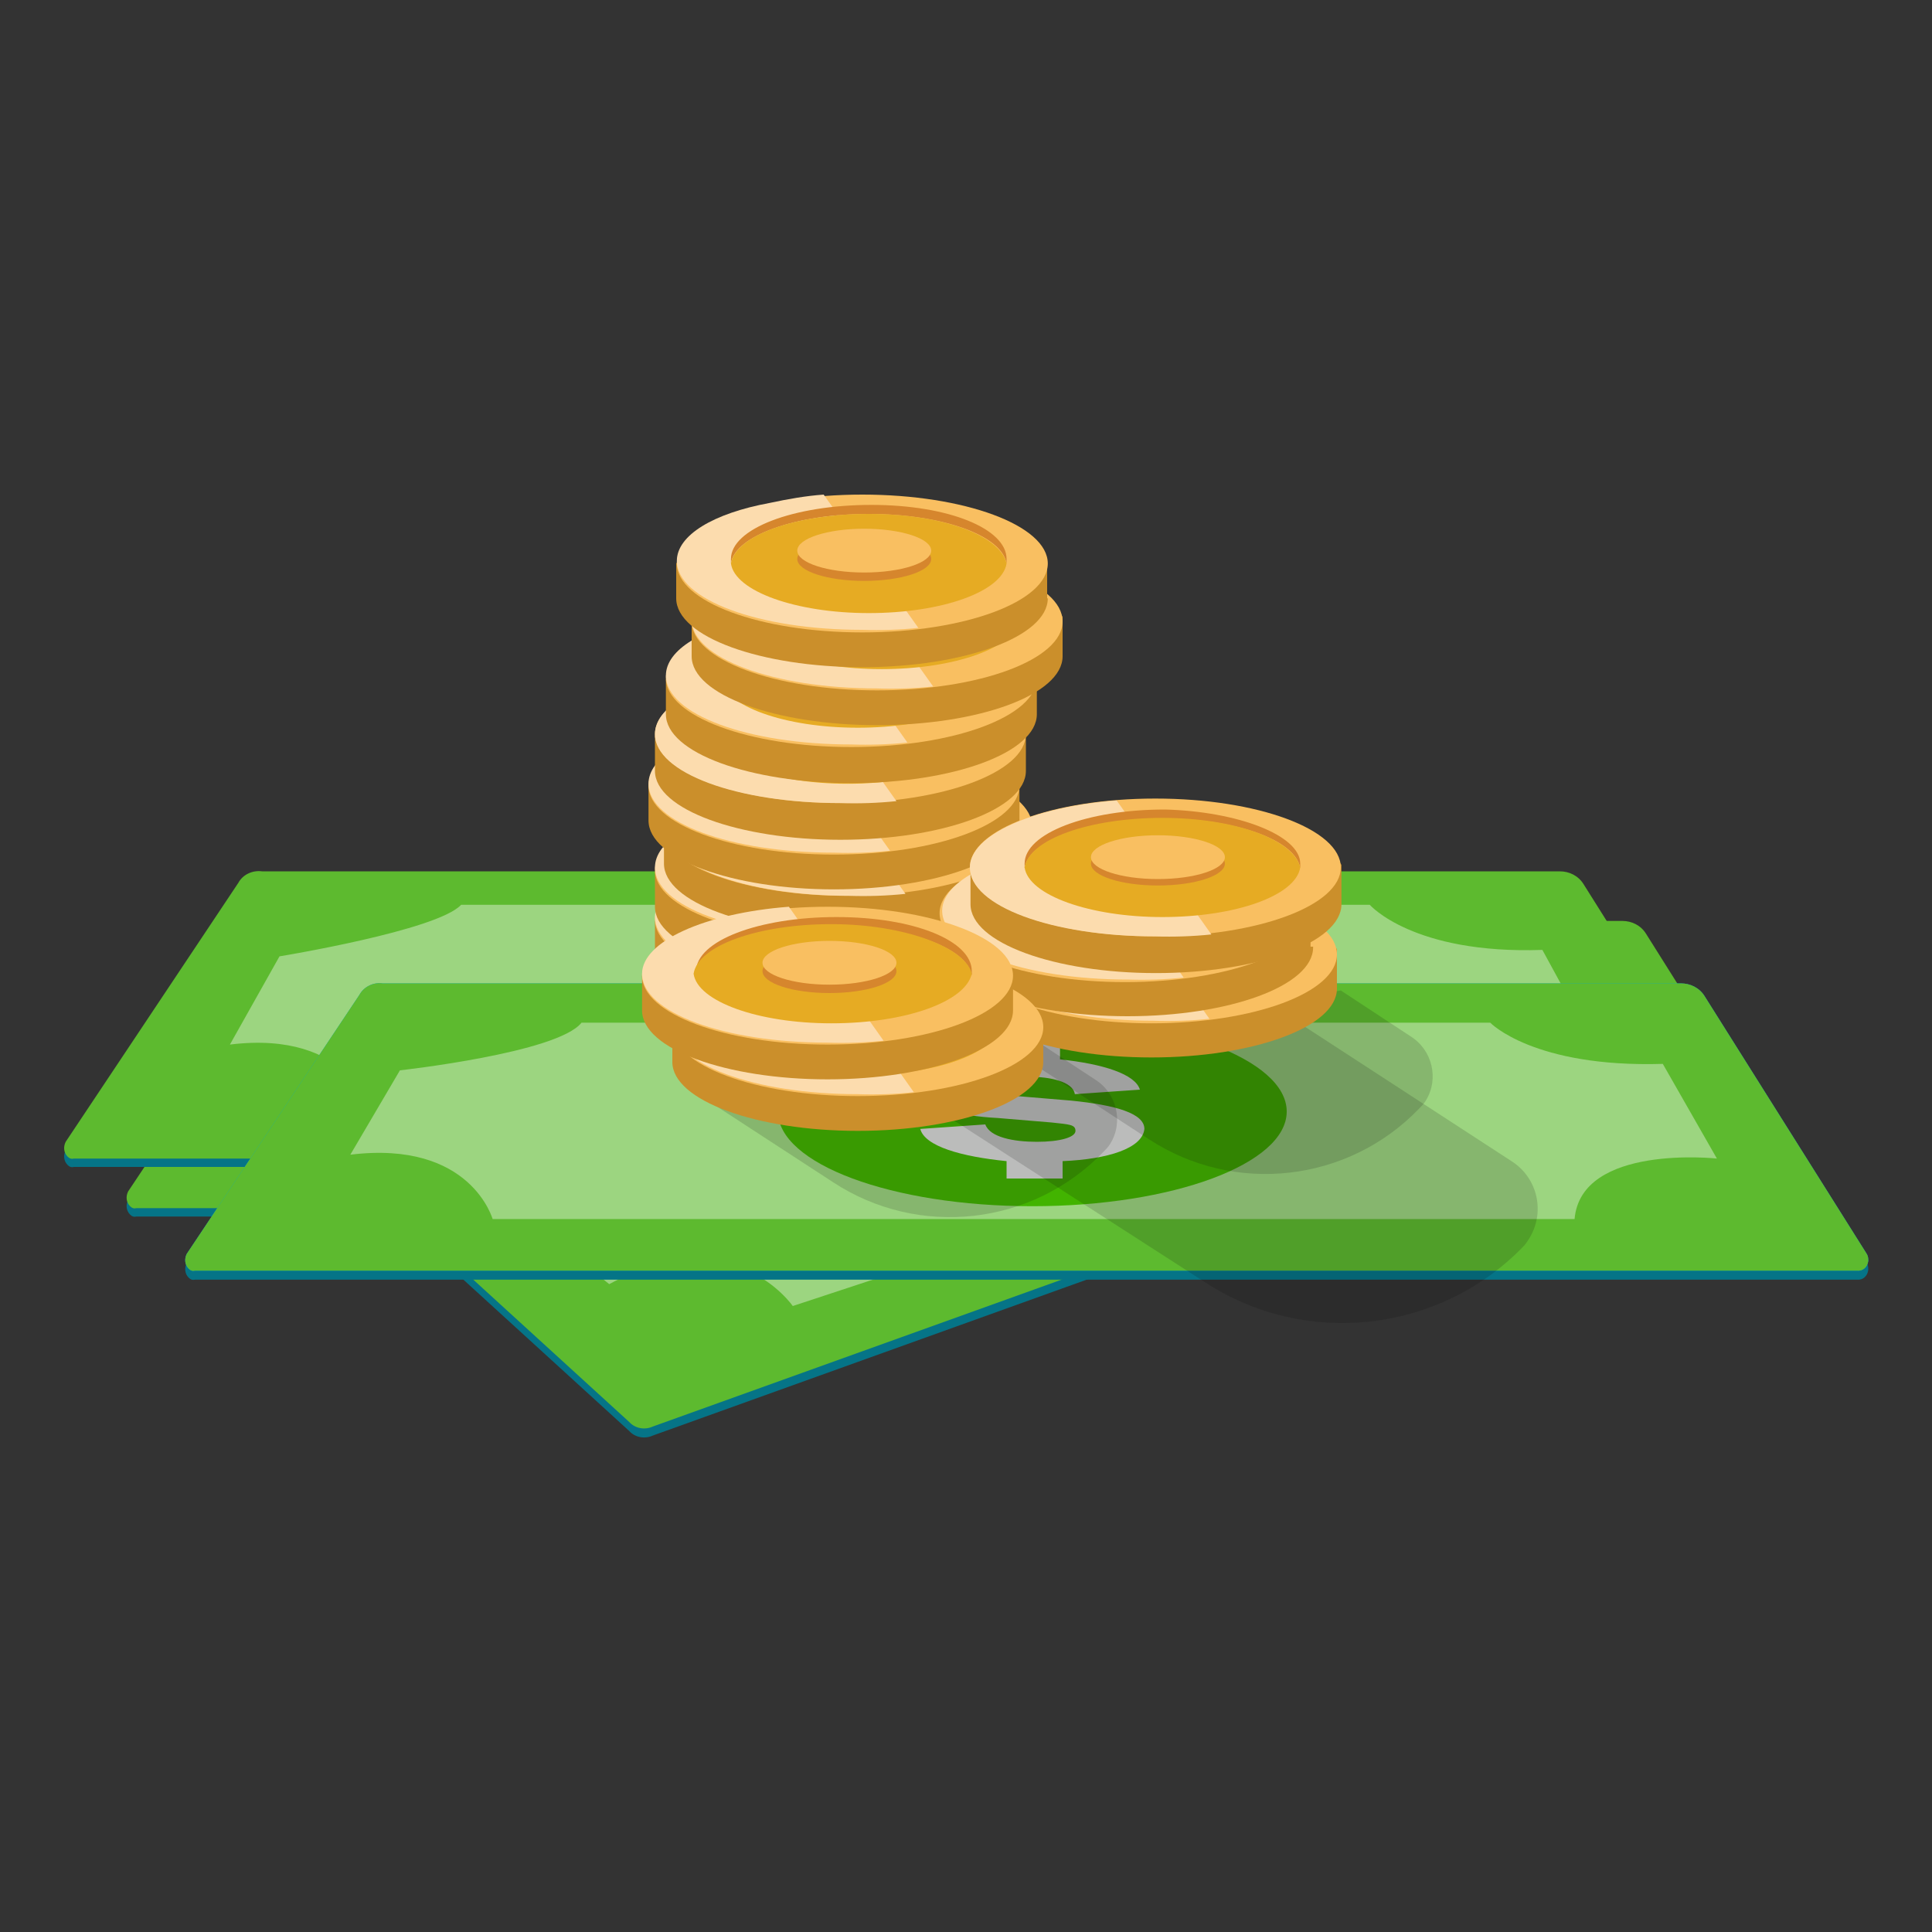 <?xml version="1.0" encoding="utf-8"?>
<!-- Generator: Adobe Illustrator 23.0.2, SVG Export Plug-In . SVG Version: 6.00 Build 0)  -->
<svg version="1.1" id="Layer_1" xmlns="http://www.w3.org/2000/svg" xmlns:xlink="http://www.w3.org/1999/xlink" x="0px" y="0px"
	 viewBox="0 0 300 300" style="enable-background:new 0 0 300 300;" xml:space="preserve">
<rect x="0" y="0" width="300" height="300" fill="#333333" stroke="none"/>
<style type="text/css">
	.st0{fill:#057487;}
	.st1{fill:#5DBA2F;}
	.st2{opacity:0.39;fill:#FFFFFF;enable-background:new    ;}
	.st3{fill:#BBD162;}
	.st4{fill:#8CB843;}
	.st5{fill:#DBDCDA;}
	.st6{fill:#00A9CE;}
	.st7{fill:#CB8F2B;}
	.st8{fill:#F9BF61;}
	.st9{fill:#FCDCAE;}
	.st10{fill:#D6862D;}
	.st11{fill:#E6AB23;}
	.st12{fill:#42B400;}
	.st13{opacity:0.15;fill:#090909;enable-background:new    ;}
</style>
<title>why-save</title>
<g>
	<path class="st0" d="M70.2,197.1l27.5,25.1c0.9,1,2.4,1.3,3.7,0.7l82.1-29.5"/>
	<path class="st1" d="M70.2,195.7l27.5,25.1c0.9,1,2.4,1.3,3.7,0.7l82.1-29.5"/>
	<path class="st2" d="M148.6,194.4l-25.5,8.4c0,0-9.4-13.7-28.5-3.4l-7.4-6l38.5-4.4L148.6,194.4z"/>
	<path class="st0" d="M46.7,146.1l-26.8,40.2c-0.4,0.8-0.3,1.7,0.3,2.3c0.3,0.3,0.6,0.4,1,0.3h258.1c0.9,0.1,1.6-0.6,1.7-1.5
		c0-0.1,0-0.1,0-0.2c0-0.4-0.1-0.7-0.3-1l-25.1-39.9c-0.8-1.3-2.2-2-3.7-2H50.7C49.2,144.1,47.6,144.8,46.7,146.1z"/>
	<path class="st1" d="M46.7,144.8L19.9,185c-0.4,0.8-0.3,1.7,0.3,2.3c0.3,0.3,0.6,0.4,1,0.3h258.1c0.9,0.1,1.6-0.6,1.7-1.5
		c0-0.1,0-0.1,0-0.2c0-0.4-0.1-0.7-0.3-1l-25.1-39.9c-0.8-1.3-2.2-2-3.7-2H50.7C49.2,142.8,47.6,143.5,46.7,144.8z"/>
	<path class="st3" d="M45.7,168.6l7.7-15.1c0,0,24.5,5.4,28.2-9h141.1c0,0,6.7,9.4,26.8,8.7l8.4,15.1c0,0-21.1,2-22.1,9.7H67.8
		C67.8,177.6,64.5,166.2,45.7,168.6z"/>
	<ellipse class="st4" cx="151.3" cy="162.6" rx="39.5" ry="14.7"/>
	<path class="st5" d="M156,170.6v2.7h-8.7v-2.7c-7-0.7-12.7-2.3-13.4-5l10.1-0.7c0.7,2,4.4,2.7,8,2.7s6-0.7,6-1.7s-1-1-3.7-1.3
		l-8.4-0.7c-6-0.3-11.4-1.7-11.4-4.4c0-2.7,5-4.4,12.4-4.7v-2.7h9v2.7c6.7,0.7,11.7,2.3,12.4,4.7l-10.1,0.7c-0.3-2-4-2.7-7-2.7
		c-3,0-5.4,0.7-5.4,1.7s1,1,3.4,1.3l8.4,0.7c7,0.7,11.4,2,11.4,4.4C168.7,168.6,163,170.3,156,170.6z"/>
	<path class="st0" d="M37,138.4l-26.8,40.2c-0.4,0.8-0.3,1.7,0.3,2.3c0.3,0.3,0.6,0.4,1,0.3h258.1c0.9,0.1,1.6-0.6,1.7-1.5
		c0-0.1,0-0.1,0-0.2c0-0.4-0.1-0.7-0.3-1l-25.1-39.9c-0.8-1.3-2.2-2-3.7-2H40.7C39.2,136.4,37.7,137.1,37,138.4z"/>
	<path class="st1" d="M37,137.1l-26.8,40.2c-0.4,0.8-0.3,1.7,0.3,2.3c0.3,0.3,0.6,0.4,1,0.3h258.1c0.9,0.1,1.6-0.6,1.7-1.5
		c0-0.1,0-0.1,0-0.2c0-0.4-0.1-0.7-0.3-1l-25.1-39.9c-0.8-1.3-2.2-2-3.7-2H40.7C39.2,135.1,37.7,135.8,37,137.1z"/>
	<path class="st2" d="M35.7,162.2l7.7-13.7c0,0,24.5-4,28.2-8h141.1c0,0,6.7,7.7,26.8,7l8.4,15.4c0,0-21.1-3.7-22.1,10.1H57.8
		C57.8,172.6,54.4,159.9,35.7,162.2z"/>
	<ellipse class="st6" cx="141.2" cy="154.9" rx="39.5" ry="14.7"/>
	<path class="st5" d="M145.9,162.9v2.7h-8.7v-2.7c-7-0.7-12.7-2.3-13.4-5l10.1-0.7c0.7,2,4.4,2.7,8,2.7s6-0.7,6-1.7s-1-1-3.7-1.3
		l-8.4-0.7c-6-0.3-11.4-1.7-11.4-4.4c0-2.7,5-4.4,12.4-4.7v-2.7h9v2.7c6.7,0.7,11.7,2.3,12.4,4.7l-10.1,0.7c-0.3-2-4-2.7-7-2.7
		c-3,0-5.4,0.7-5.4,1.7s1,1,3.4,1.3l8.4,0.7c7,0.7,11.4,2,11.4,4.4C158.7,160.9,153,162.6,145.9,162.9z"/>
	<path class="st0" d="M55.8,155.9l-26.8,40.2c-0.4,0.8-0.3,1.7,0.3,2.3c0.3,0.3,0.6,0.4,1,0.3h258.1c0.9,0.1,1.6-0.6,1.7-1.5
		c0-0.1,0-0.1,0-0.2c0-0.4-0.1-0.7-0.3-1l-25.1-39.9c-0.8-1.3-2.2-2-3.7-2H59.4C58,153.9,56.5,154.5,55.8,155.9z"/>
	<path class="st7" d="M159.3,148.5c0,6-13.1,10.7-28.8,10.7s-28.8-4.7-28.8-10.7v-5.4c3-4.7,55.3-5.7,57.6-0.7L159.3,148.5z"/>
	<ellipse class="st8" cx="130.5" cy="142.8" rx="28.8" ry="10.7"/>
	<path class="st9" d="M139.2,152.8c-2.9,0.3-5.8,0.4-8.7,0.3c-16.1,0-28.8-4.7-28.8-10.7c0-4,5.7-7.4,14.4-9
		c2.8-0.6,5.6-1.1,8.4-1.3L139.2,152.8z"/>
	<path class="st10" d="M153,142.1v0.7c-0.7-4.4-10.1-7.7-21.4-7.7s-20.8,3.4-21.4,7.7v-0.7c0-4.7,9.7-8.4,21.8-8.4
		C143.2,133.7,153,137.4,153,142.1z"/>
	<path class="st11" d="M153,142.8c-0.7,4.4-10.1,7.7-21.4,7.7s-20.8-3.4-21.4-7.7c0.7-4.4,10.1-7.7,21.4-7.7S151.9,138.4,153,142.8z
		"/>
	<ellipse class="st10" cx="130.8" cy="142.1" rx="10.4" ry="3.4"/>
	<ellipse class="st8" cx="130.8" cy="140.8" rx="10.4" ry="3.4"/>
	<path class="st7" d="M159.3,140.8c0,6-13.1,10.7-28.8,10.7s-28.8-4.7-28.8-10.7v-5.4c3-4.7,55.3-5.7,57.6-0.7L159.3,140.8z"/>
	<ellipse class="st8" cx="130.5" cy="135.1" rx="28.8" ry="10.7"/>
	<path class="st9" d="M139.2,145.1c-2.9,0.3-5.8,0.4-8.7,0.3c-16.1,0-28.8-4.7-28.8-10.7c0-4,5.7-7.4,14.4-9
		c2.8-0.6,5.6-1.1,8.4-1.3L139.2,145.1z"/>
	<path class="st10" d="M153,134.4v0.7c-0.7-4.4-10.1-7.7-21.4-7.7s-20.8,3.4-21.4,7.7v-0.7c0-4.7,9.7-8.4,21.8-8.4
		C143.2,126,153,129.7,153,134.4z"/>
	<path class="st11" d="M153,135.1c-0.7,4.4-10.1,7.7-21.4,7.7s-20.8-3.4-21.4-7.7c0.7-4.4,10.1-7.7,21.4-7.7S151.9,130.7,153,135.1z
		"/>
	<ellipse class="st10" cx="130.8" cy="134.4" rx="10.4" ry="3.4"/>
	<ellipse class="st8" cx="130.8" cy="133.1" rx="10.4" ry="3.4"/>
	<path class="st7" d="M160.7,134.1c0,6-13.1,10.7-28.8,10.7s-28.8-4.7-28.8-10.7v-5.4c3-4.7,55.3-5.7,57.6-0.7L160.7,134.1z"/>
	<ellipse class="st8" cx="131.5" cy="128.4" rx="28.8" ry="10.7"/>
	<path class="st9" d="M140.6,138.8c-2.9,0.3-5.8,0.4-8.7,0.3c-16.1,0-28.8-4.7-28.8-10.7c0-4,5.7-7.4,14.4-9
		c2.8-0.6,5.6-1.1,8.4-1.3L140.6,138.8z"/>
	<path class="st10" d="M154,127.7v0.7c-0.7-4.4-10.1-7.7-21.4-7.7s-20.8,3.4-21.4,7.7v-0.7c0-4.7,9.7-8.4,21.8-8.4
		C144.9,119.3,154,123,154,127.7z"/>
	<path class="st11" d="M154,128.4c-0.7,4.4-10.1,7.7-21.4,7.7s-20.8-3.4-21.4-7.7c0.7-4.4,10.1-7.7,21.4-7.7S153.3,124,154,128.4z"
		/>
	<ellipse class="st10" cx="131.8" cy="127.7" rx="10.4" ry="3.4"/>
	<ellipse class="st8" cx="131.8" cy="126.7" rx="10.4" ry="3.4"/>
	<path class="st7" d="M158.3,127.4c0,6-13.1,10.7-28.8,10.7s-28.8-4.7-28.8-10.7V122c3-4.7,55.3-5.7,57.6-0.7V127.4z"/>
	<ellipse class="st8" cx="129.5" cy="122" rx="28.8" ry="10.7"/>
	<path class="st9" d="M138.2,132.1c-2.9,0.3-5.8,0.4-8.7,0.3c-16.1,0-28.8-4.7-28.8-10.7c0-4,5.7-7.4,14.4-9
		c2.8-0.6,5.6-1.1,8.4-1.3L138.2,132.1z"/>
	<path class="st10" d="M151.9,121v0.7c-0.7-4.4-10.1-7.7-21.4-7.7s-20.8,3.4-21.4,7.7V121c0-4.7,9.7-8.4,21.8-8.4
		C142.9,112.6,151.9,116.6,151.9,121z"/>
	<path class="st11" d="M151.6,121.7c-0.7,4.4-10.1,7.7-21.4,7.7s-20.8-3.4-21.4-7.7c0.7-4.4,10.1-7.7,21.4-7.7
		S150.9,117.3,151.6,121.7z"/>
	<ellipse class="st10" cx="129.8" cy="121" rx="10.4" ry="3.4"/>
	<ellipse class="st8" cx="129.8" cy="120" rx="10.4" ry="3.4"/>
	<path class="st7" d="M159.3,119.7c0,6-13.1,10.7-28.8,10.7s-28.8-4.7-28.8-10.7v-5.4c3-4.7,55.3-5.7,57.6-0.7L159.3,119.7z"/>
	<ellipse class="st8" cx="130.5" cy="114" rx="28.8" ry="10.7"/>
	<path class="st9" d="M139.2,124.4c-2.9,0.3-5.8,0.4-8.7,0.3c-16.1,0-28.8-4.7-28.8-10.7c0-4,5.7-7.4,14.4-9
		c2.8-0.6,5.6-1.1,8.4-1.3L139.2,124.4z"/>
	<path class="st10" d="M153,113.3v0.7c-0.7-4.4-10.1-7.7-21.4-7.7s-20.8,3.4-21.4,7.7v-0.7c0-4.7,9.7-8.4,21.8-8.4
		C143.2,105.3,153,108.9,153,113.3z"/>
	<path class="st11" d="M153,114c-0.7,4.4-10.1,7.7-21.4,7.7s-20.8-3.4-21.4-7.7c0.7-4.4,10.1-7.7,21.4-7.7S151.9,109.6,153,114z"/>
	<ellipse class="st10" cx="130.8" cy="113.3" rx="10.4" ry="3.4"/>
	<ellipse class="st8" cx="130.8" cy="112.3" rx="10.4" ry="3.4"/>
	<path class="st7" d="M161,110.9c0,6-13.1,10.7-28.8,10.7s-28.8-4.7-28.8-10.7v-5.4c3-4.7,55.3-5.7,57.6-0.7L161,110.9z"/>
	<ellipse class="st8" cx="132.2" cy="105.3" rx="28.8" ry="10.7"/>
	<path class="st9" d="M140.9,115.3c-2.9,0.3-5.8,0.4-8.7,0.3c-16.1,0-28.8-4.7-28.8-10.7c0-4,5.7-7.4,14.4-9
		c2.8-0.6,5.6-1.1,8.4-1.3L140.9,115.3z"/>
	<path class="st10" d="M154.6,104.6v0.7c-0.7-4.4-10.1-7.7-21.4-7.7c-11.4,0-20.8,3.4-21.4,7.7v-0.7c0-4.7,9.7-8.4,21.8-8.4
		S154.6,99.9,154.6,104.6z"/>
	<path class="st11" d="M154.6,105.3c-0.7,4.4-10.1,7.7-21.4,7.7c-11.4,0-20.8-3.4-21.4-7.7c0.7-4.4,10.1-7.7,21.4-7.7
		C144.6,97.5,153.6,100.9,154.6,105.3z"/>
	<ellipse class="st10" cx="132.5" cy="104.6" rx="10.4" ry="3.4"/>
	<ellipse class="st8" cx="132.5" cy="103.2" rx="10.4" ry="3.4"/>
	<path class="st7" d="M165,101.9c0,6-13.1,10.7-28.8,10.7s-28.8-4.7-28.8-10.7v-5.4c3-4.7,55.3-5.7,57.6-0.7V101.9z"/>
	<ellipse class="st8" cx="136.2" cy="96.5" rx="28.8" ry="10.7"/>
	<path class="st9" d="M144.9,106.6c-2.9,0.3-5.8,0.4-8.7,0.3c-16.1,0-28.8-4.7-28.8-10.7c0-4,5.7-7.4,14.4-9
		c2.8-0.6,5.6-1.1,8.4-1.3L144.9,106.6z"/>
	<path class="st10" d="M158.3,95.5v0.7c-0.7-4.4-10.1-7.7-21.4-7.7c-11.4,0-20.8,3.4-21.4,7.7v-0.7c0-4.7,9.7-8.4,21.8-8.4
		C148.6,87.5,158.3,91.2,158.3,95.5z"/>
	<path class="st11" d="M158.3,96.2c-0.7,4.4-10.1,7.7-21.4,7.7c-11.4,0-20.8-3.4-21.4-7.7c0.7-4.4,10.1-7.7,21.4-7.7
		C148.3,88.5,157.6,92.2,158.3,96.2z"/>
	<ellipse class="st10" cx="136.5" cy="95.5" rx="10.4" ry="3.4"/>
	<ellipse class="st8" cx="136.5" cy="94.5" rx="10.4" ry="3.4"/>
	<path class="st7" d="M162.7,92.9c0,6-13.1,10.7-28.8,10.7S105,98.9,105,92.9v-5.4c2.7-4.7,55.3-5.7,57.6-0.7V92.9z"/>
	<ellipse class="st8" cx="133.9" cy="87.5" rx="28.8" ry="10.7"/>
	<path class="st9" d="M142.6,97.5c-2.9,0.3-5.8,0.4-8.7,0.3c-16.1,0-28.8-4.7-28.8-10.7c0-4,5.7-7.4,14.4-9c2.8-0.6,5.6-1.1,8.4-1.3
		L142.6,97.5z"/>
	<path class="st10" d="M156.3,86.8v0.7c-0.7-4.4-10.1-7.7-21.4-7.7s-20.8,3.4-21.4,7.7v-0.7c0-4.7,9.7-8.4,21.8-8.4
		C147.3,78.4,156.3,82.1,156.3,86.8z"/>
	<path class="st11" d="M156.3,87.5c-0.7,4.4-10.1,7.7-21.4,7.7s-20.8-3.4-21.4-7.7c0.7-4.4,10.1-7.7,21.4-7.7S155.3,83.1,156.3,87.5
		z"/>
	<ellipse class="st10" cx="134.2" cy="86.8" rx="10.4" ry="3.4"/>
	<ellipse class="st8" cx="134.2" cy="85.5" rx="10.4" ry="3.4"/>
	<path class="st6" d="M55.8,154.5l-26.8,40.2c-0.4,0.8-0.3,1.7,0.3,2.3c0.3,0.3,0.6,0.4,1,0.3h258.1c0.9,0.1,1.6-0.6,1.7-1.5
		c0-0.1,0-0.1,0-0.2c0-0.4-0.1-0.7-0.3-1l-25.1-39.9c-0.8-1.3-2.2-2-3.7-2H59.4C58,152.5,56.5,153.2,55.8,154.5z"/>
	<path class="st1" d="M55.8,154.5l-26.8,40.2c-0.4,0.8-0.3,1.7,0.3,2.3c0.3,0.3,0.6,0.4,1,0.3h258.1c0.9,0.1,1.6-0.6,1.7-1.5
		c0-0.1,0-0.1,0-0.2c0-0.4-0.1-0.7-0.3-1l-25.1-39.9c-0.8-1.3-2.2-2-3.7-2H59.4C58,152.5,56.5,153.2,55.8,154.5z"/>
	<path class="st2" d="M54.4,179.3l7.7-13.1c0,0,24.5-2.7,28.2-7.4h141.1c0,0,6.7,7,26.8,6.4l8.4,14.7c0,0-21.1-2.3-22.1,9.4H76.5
		C76.5,189.4,73.2,177,54.4,179.3z"/>
	<ellipse class="st12" cx="160.3" cy="172.6" rx="39.5" ry="14.7"/>
	<path class="st5" d="M165,180.3v2.7h-8.7v-2.7c-7-0.7-12.7-2.3-13.4-5l10.1-0.7c0.7,2,4.4,2.7,8,2.7s6-0.7,6-1.7s-1-1-3.7-1.3
		l-8.4-0.7c-6-0.3-11.4-1.7-11.4-4.4c0-2.7,5-4.4,12.4-4.7v-2.7h8.7v2.7c6.7,0.7,11.7,2.3,12.4,4.7l-10.1,0.7c-0.3-2-4-2.7-7-2.7
		c-3,0-5.4,0.7-5.4,1.7s1,1,3.4,1.3l8.4,0.7c7,0.7,11.4,2,11.4,4.4C177.4,178.3,172.1,180,165,180.3z"/>
	<path class="st13" d="M170,167.6c3.4,2.1,4.5,6.6,2.4,10c-0.3,0.5-0.7,0.9-1.1,1.3l0,0c-11,11.4-28.6,13.4-41.9,4.7l-22.1-14.4
		l51.9-8.7L170,167.6z"/>
	<path class="st13" d="M234.7,180.3c4.1,2.6,5.3,8,2.7,12.1c-0.3,0.5-0.6,0.9-1,1.3l0,0c-13,13.3-33.7,15.6-49.3,5.4l-41.6-26.8
		l22.8-35.2L234.7,180.3z"/>
	<path class="st13" d="M219,160.9c3.4,2.1,4.5,6.6,2.4,10c-0.3,0.5-0.7,0.9-1.1,1.3l0,0c-11,11.4-28.6,13.4-41.9,4.7l-22.1-14.4
		l51.9-8.7L219,160.9z"/>
	<path class="st7" d="M207.6,153.5c0,6-13.1,10.7-28.8,10.7s-28.8-4.7-28.8-10.7v-5.4c3-4.7,55.3-5.7,57.6-0.7L207.6,153.5z"/>
	<ellipse class="st8" cx="178.8" cy="148.2" rx="28.8" ry="10.7"/>
	<path class="st9" d="M187.8,158.2c-2.9,0.3-5.8,0.4-8.7,0.3c-16.1,0-28.8-4.7-28.8-10.7c0-5,9.7-9.4,22.8-10.4L187.8,158.2z"/>
	<path class="st10" d="M201.2,147.1v0.7c-0.7-4.4-10.1-7.7-21.4-7.7c-11.4,0-20.8,3.4-21.4,7.7v-0.7c0-4.7,9.7-8.4,21.8-8.4
		C192.2,138.8,201.2,142.8,201.2,147.1z"/>
	<path class="st11" d="M201.2,147.8c-0.7,4.4-10.1,7.7-21.4,7.7c-11.4,0-20.8-3.4-21.4-7.7c0.7-4.4,10.1-7.7,21.4-7.7
		C191.2,140.1,200.5,143.5,201.2,147.8z"/>
	<ellipse class="st10" cx="179.1" cy="147.1" rx="10.4" ry="3.4"/>
	<ellipse class="st8" cx="179.1" cy="146.1" rx="10.4" ry="3.4"/>
	<path class="st7" d="M203.9,147.1c0,6-13.1,10.7-28.8,10.7s-29.2-4.7-29.2-10.7v-5.4c3-4.7,55.3-5.7,57.6-0.7v6H203.9z"/>
	<ellipse class="st8" cx="174.7" cy="141.8" rx="28.8" ry="10.7"/>
	<path class="st9" d="M183.8,151.8c-2.9,0.3-5.8,0.4-8.7,0.3c-16.1,0-28.8-4.7-28.8-10.7c0-5,9.7-9.4,22.8-10.4L183.8,151.8z"/>
	<path class="st10" d="M197.2,141.1v0.7c-0.7-4.4-10.1-7.7-21.4-7.7c-11.4,0-20.8,3.4-21.4,7.7v-0.7c0-4.7,9.7-8.4,21.8-8.4
		C188.1,132.7,197.2,136.4,197.2,141.1z"/>
	<path class="st11" d="M197.2,141.4c-0.7,4.4-10.1,7.7-21.4,7.7c-11.4,0-20.8-3.4-21.4-7.7c0.7-4.4,10.1-7.7,21.4-7.7
		C187.1,133.7,196.5,137.4,197.2,141.4z"/>
	<ellipse class="st10" cx="175.1" cy="141.1" rx="10.4" ry="3.4"/>
	<ellipse class="st8" cx="175.1" cy="139.8" rx="10.4" ry="3.4"/>
	<path class="st7" d="M208.3,140.4c0,6-13.1,10.7-28.8,10.7s-28.8-4.7-28.8-10.7v-5.4c3-4.7,55.3-5.7,57.6-0.7L208.3,140.4z"/>
	<ellipse class="st8" cx="179.4" cy="134.7" rx="28.8" ry="10.7"/>
	<path class="st9" d="M188.1,145.1c-2.9,0.3-5.8,0.4-8.7,0.3c-16.1,0-28.8-4.7-28.8-10.7c0-5,9.7-9.4,22.8-10.4L188.1,145.1z"/>
	<path class="st10" d="M201.9,134.1v0.7c-0.7-4.4-10.1-7.7-21.4-7.7s-20.8,3.4-21.4,7.7v-0.7c0-4.7,9.7-8.4,21.8-8.4
		C192.2,126,201.9,129.7,201.9,134.1z"/>
	<path class="st11" d="M201.9,134.7c-0.7,4.4-10.1,7.7-21.4,7.7s-20.8-3.4-21.4-7.7c0.7-4.4,10.1-7.7,21.4-7.7
		S200.9,130.4,201.9,134.7z"/>
	<ellipse class="st10" cx="179.8" cy="134.1" rx="10.4" ry="3.4"/>
	<ellipse class="st8" cx="179.8" cy="133.1" rx="10.4" ry="3.4"/>
	<path class="st7" d="M162,164.9c0,6-13.1,10.7-28.8,10.7s-28.8-4.7-28.8-10.7v-5.4c3-4.7,55.3-5.7,57.6-0.7V164.9z"/>
	<ellipse class="st8" cx="133.2" cy="159.5" rx="28.8" ry="10.7"/>
	<path class="st9" d="M141.9,169.6c-2.9,0.3-5.8,0.4-8.7,0.3c-16.1,0-28.8-4.7-28.8-10.7c0-5,9.7-9.4,22.8-10.4L141.9,169.6z"/>
	<path class="st10" d="M155.3,158.9v0.7c-0.7-4.4-10.1-7.7-21.4-7.7s-20.8,3.4-21.4,7.7v-0.7c0-4.7,9.7-8.4,21.8-8.4
		C146.3,150.5,155.3,154.2,155.3,158.9z"/>
	<path class="st11" d="M155.3,159.2c-0.7,4.4-10.1,7.7-21.4,7.7s-20.8-3.4-21.4-7.7c0.7-4.4,10.1-7.7,21.4-7.7
		S154.6,155.2,155.3,159.2z"/>
	<ellipse class="st10" cx="133.5" cy="158.9" rx="10.4" ry="3.4"/>
	<ellipse class="st8" cx="133.5" cy="157.5" rx="10.4" ry="3.4"/>
	<path class="st7" d="M157.3,156.9c0,6-13.1,10.7-28.8,10.7s-28.8-4.7-28.8-10.7v-5.4c3-4.7,55.3-5.7,57.6-0.7L157.3,156.9z"/>
	<ellipse class="st8" cx="128.5" cy="151.5" rx="28.8" ry="10.7"/>
	<path class="st9" d="M137.2,161.6c-2.9,0.3-5.8,0.4-8.7,0.3c-16.1,0-28.8-4.7-28.8-10.7c0-5,9.7-9.4,22.8-10.4L137.2,161.6z"/>
	<path class="st10" d="M150.9,150.8v0.7c-0.7-4.4-10.1-7.7-21.4-7.7s-20.8,3.4-21.4,7.7v-0.7c0-4.7,9.7-8.4,21.8-8.4
		S150.9,146.1,150.9,150.8z"/>
	<path class="st11" d="M150.9,151.2c-1,4.4-10.4,7.7-21.8,7.7s-20.8-3.4-21.4-7.7c0.7-4.4,10.1-7.7,21.4-7.7
		S149.9,147.1,150.9,151.2z"/>
	<ellipse class="st10" cx="128.8" cy="150.8" rx="10.4" ry="3.4"/>
	<ellipse class="st8" cx="128.8" cy="149.5" rx="10.4" ry="3.4"/>
</g>
</svg>
